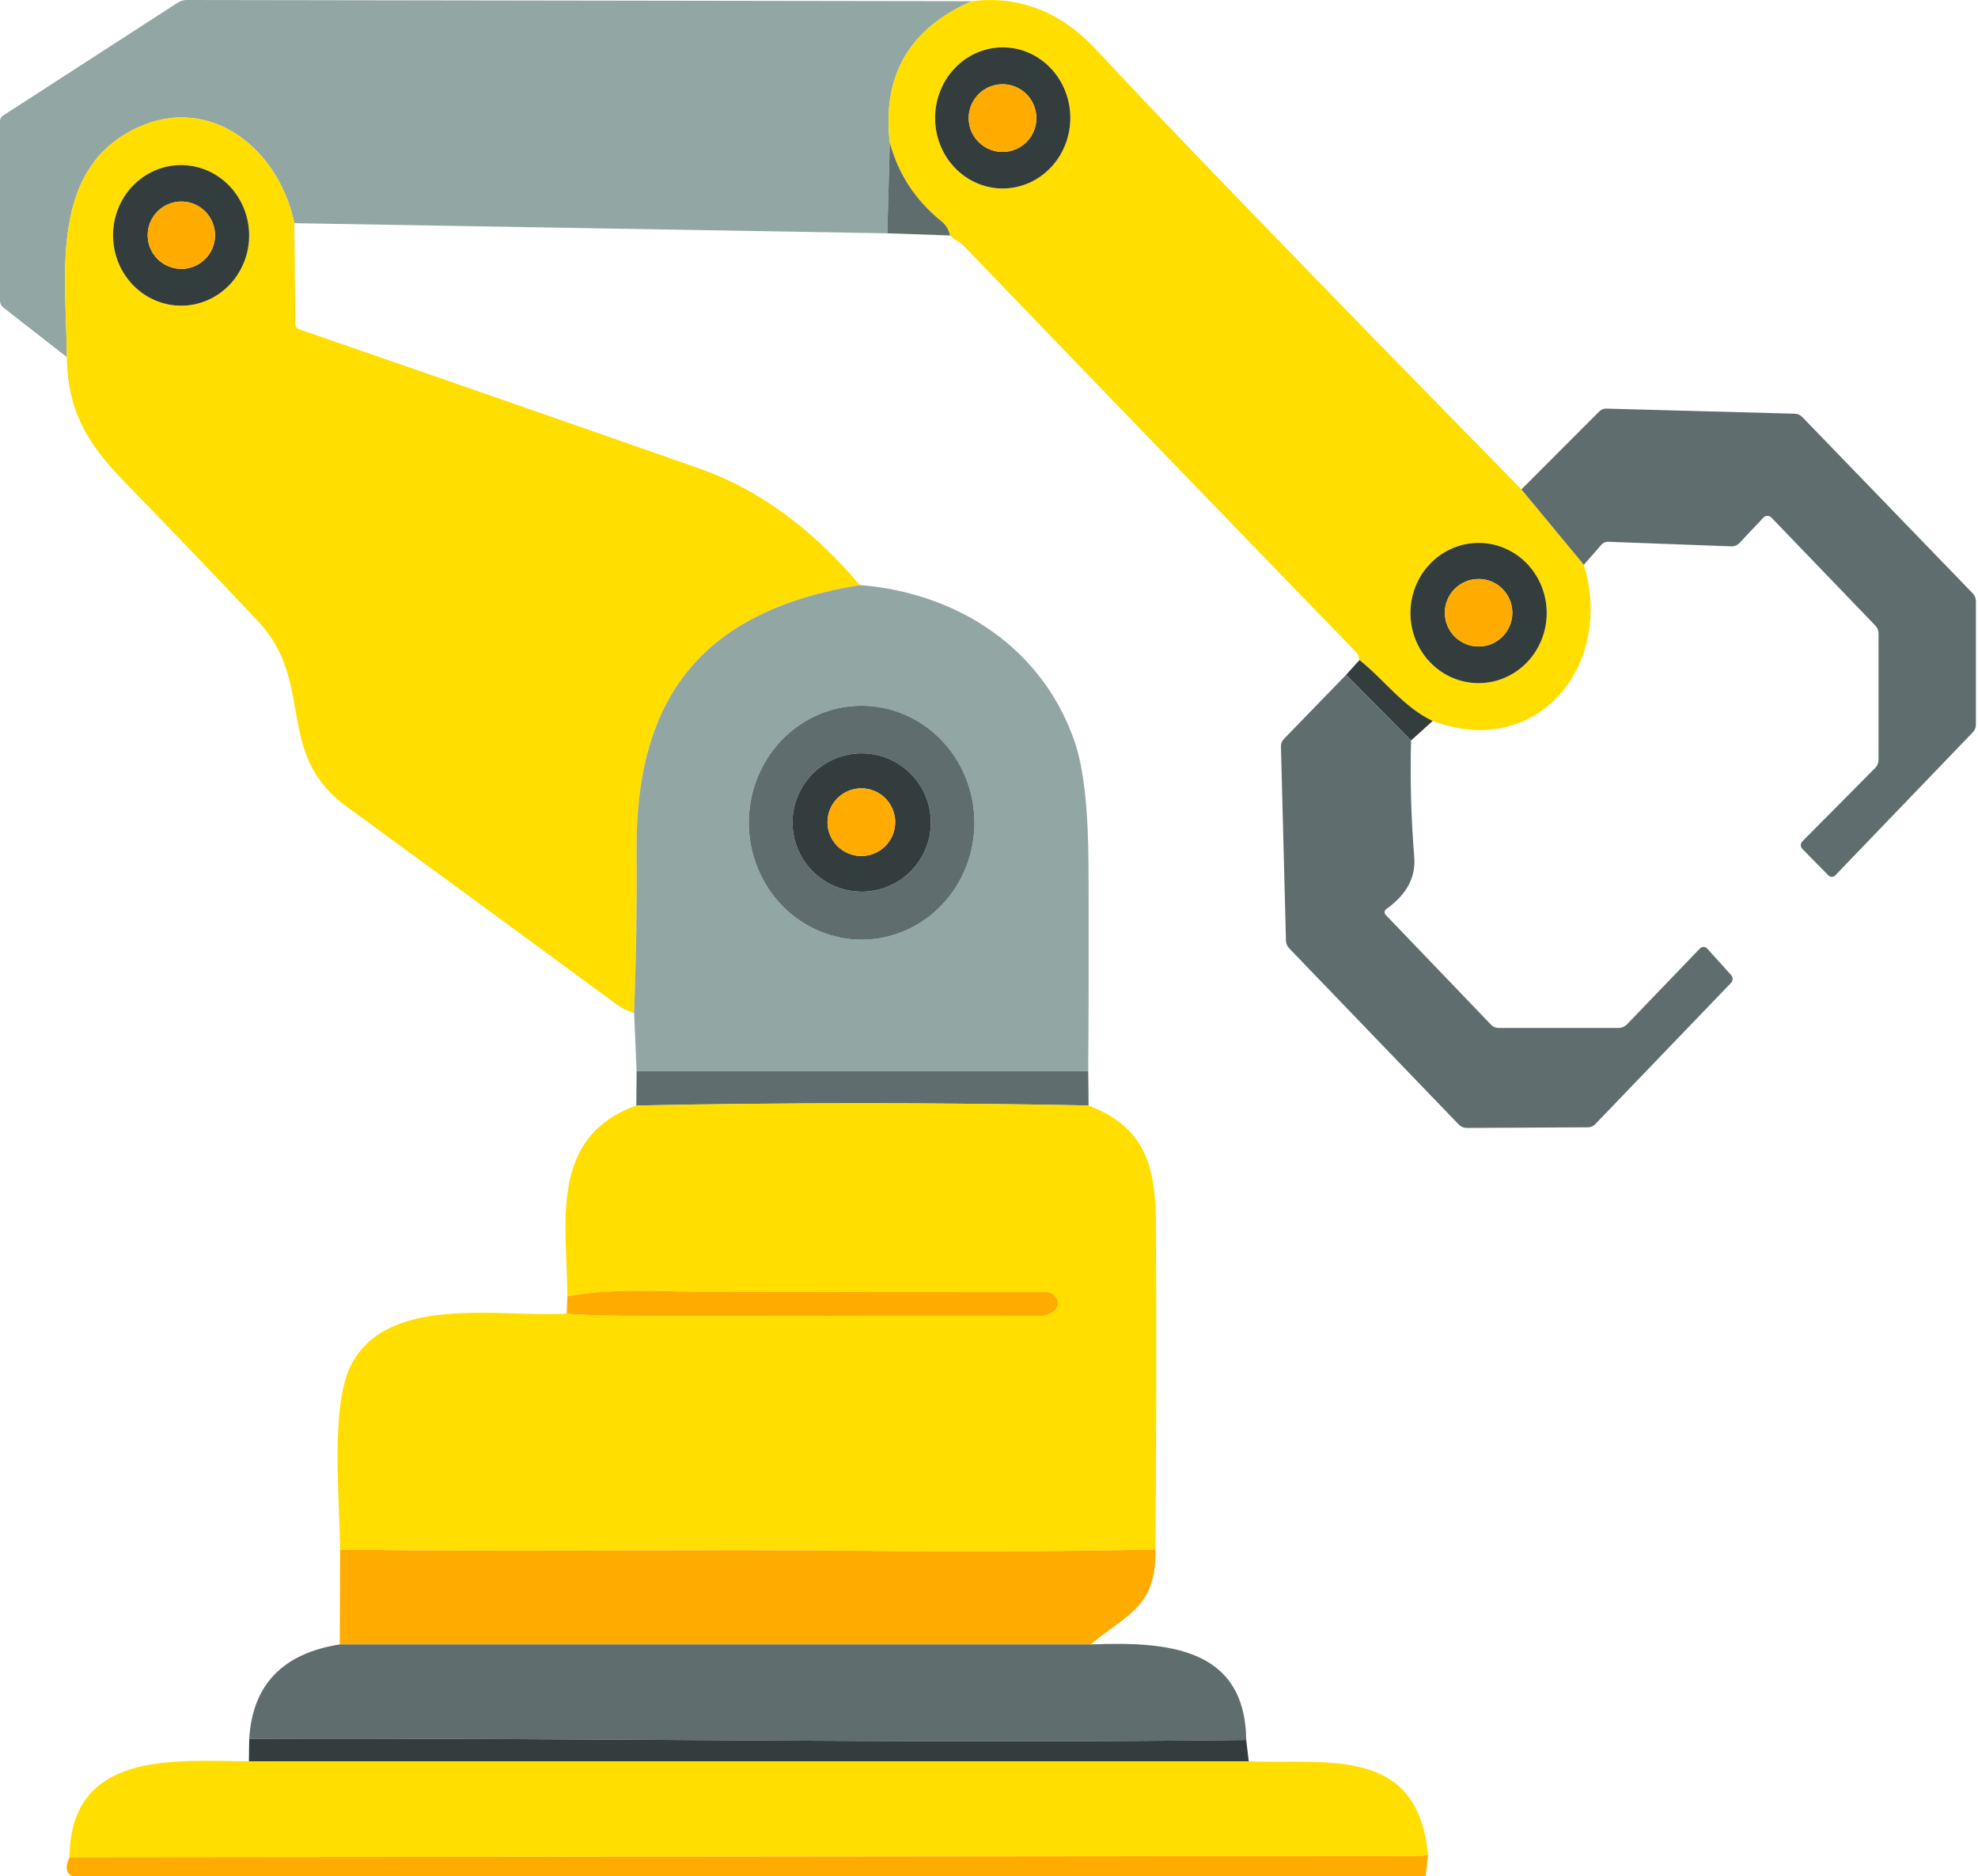 <svg width="175" height="166" viewBox="0 0 175 166" fill="none" xmlns="http://www.w3.org/2000/svg">
<path d="M85.979 0.107C80.45 2.512 78.032 6.686 78.726 12.63L78.504 20.641L26.04 19.745C24.57 12.737 17.968 7.896 11.259 11.757C4.304 15.754 5.92 24.999 5.905 31.585L0.299 27.212C0.206 27.141 0.13 27.049 0.078 26.944C0.027 26.839 -0 26.724 1.56836e-06 26.607V10.723C-0 10.626 0.024 10.53 0.069 10.445C0.114 10.359 0.18 10.286 0.26 10.232L15.747 0.222C15.972 0.077 16.238 0 16.513 0L85.979 0.107Z" fill="#92A6A4"/>
<path d="M134.606 43.297L140.128 49.968C142.824 58.814 136.061 67.269 126.756 63.784C124.167 62.566 122.482 60.146 120.276 58.392C120.21 58.066 120.144 57.866 120.077 57.795C108.446 45.796 96.835 33.774 85.244 21.729C84.953 21.43 84.394 21.201 84.057 20.833C83.945 20.307 83.679 19.878 83.261 19.546C81.004 17.729 79.493 15.423 78.727 12.63C78.032 6.687 80.45 2.513 85.98 0.108C90.192 -0.403 93.876 1.042 97.031 4.443C103.041 10.927 115.566 23.879 134.606 43.297ZM88.681 16.674C89.467 16.678 90.245 16.521 90.973 16.211C91.7 15.901 92.362 15.445 92.92 14.868C93.479 14.291 93.923 13.605 94.228 12.85C94.532 12.094 94.691 11.283 94.695 10.463C94.704 8.808 94.082 7.217 92.966 6.04C91.851 4.864 90.333 4.198 88.746 4.19C87.961 4.186 87.182 4.343 86.455 4.653C85.728 4.963 85.066 5.419 84.507 5.996C83.949 6.573 83.505 7.259 83.2 8.014C82.895 8.77 82.737 9.581 82.732 10.401C82.724 12.056 83.346 13.647 84.461 14.824C85.577 16 87.095 16.666 88.681 16.674ZM130.793 60.437C131.585 60.44 132.369 60.282 133.102 59.973C133.834 59.664 134.5 59.209 135.062 58.635C135.624 58.061 136.07 57.379 136.375 56.627C136.681 55.875 136.84 55.069 136.843 54.255C136.845 53.44 136.692 52.633 136.392 51.879C136.092 51.125 135.65 50.44 135.092 49.862C134.535 49.284 133.872 48.824 133.142 48.51C132.411 48.196 131.628 48.032 130.837 48.03C130.045 48.027 129.261 48.185 128.528 48.494C127.796 48.803 127.13 49.258 126.568 49.832C126.006 50.406 125.56 51.088 125.255 51.84C124.949 52.592 124.79 53.398 124.787 54.212C124.785 55.027 124.938 55.834 125.238 56.588C125.538 57.342 125.98 58.027 126.538 58.605C127.095 59.183 127.758 59.643 128.488 59.957C129.219 60.271 130.002 60.434 130.793 60.437Z" fill="#FFDE00"/>
<path d="M88.68 16.674C87.094 16.666 85.576 16 84.46 14.824C83.345 13.648 82.723 12.057 82.731 10.401C82.736 9.581 82.895 8.771 83.199 8.015C83.504 7.259 83.948 6.573 84.507 5.997C85.065 5.42 85.727 4.964 86.454 4.654C87.182 4.344 87.96 4.186 88.746 4.191C90.332 4.199 91.85 4.864 92.966 6.041C94.081 7.217 94.703 8.808 94.695 10.464C94.69 11.284 94.531 12.094 94.227 12.85C93.922 13.606 93.478 14.292 92.92 14.868C92.361 15.445 91.699 15.901 90.972 16.211C90.245 16.521 89.466 16.678 88.68 16.674ZM91.692 10.448C91.692 9.654 91.377 8.892 90.815 8.33C90.254 7.769 89.492 7.453 88.698 7.453C87.903 7.453 87.142 7.769 86.58 8.33C86.019 8.892 85.703 9.654 85.703 10.448C85.703 11.242 86.019 12.004 86.58 12.565C87.142 13.127 87.903 13.442 88.698 13.442C89.492 13.442 90.254 13.127 90.815 12.565C91.377 12.004 91.692 11.242 91.692 10.448Z" fill="#333D3E"/>
<path d="M88.699 13.441C90.353 13.441 91.693 12.101 91.693 10.447C91.693 8.793 90.353 7.452 88.699 7.452C87.045 7.452 85.704 8.793 85.704 10.447C85.704 12.101 87.045 13.441 88.699 13.441Z" fill="#FFAB00"/>
<path d="M26.04 19.745L26.124 28.63C26.124 28.744 26.16 28.855 26.226 28.947C26.292 29.039 26.385 29.108 26.491 29.143C38.332 33.228 50.135 37.333 61.899 41.459C67.061 43.271 71.786 46.705 76.075 51.76C62.358 53.981 56.216 61.479 56.323 75.242C56.359 80.042 56.285 84.839 56.101 89.633C55.539 89.46 55.024 89.202 54.554 88.86C46.609 83.013 38.651 77.182 30.681 71.367C24.186 66.633 27.977 60.414 22.808 54.931C18.896 50.785 14.952 46.669 10.974 42.584C7.559 39.069 6.011 36.243 5.904 31.586C5.92 24.999 4.304 15.755 11.258 11.757C17.967 7.897 24.569 12.738 26.04 19.745ZM16.13 27.044C16.921 27.03 17.701 26.855 18.425 26.53C19.15 26.205 19.806 25.735 20.355 25.148C20.903 24.561 21.335 23.867 21.624 23.108C21.913 22.348 22.055 21.537 22.041 20.72C22.012 19.071 21.35 17.501 20.201 16.354C19.052 15.208 17.509 14.579 15.913 14.607C15.123 14.621 14.343 14.796 13.618 15.121C12.893 15.446 12.238 15.916 11.689 16.503C11.14 17.09 10.709 17.783 10.419 18.543C10.13 19.302 9.988 20.114 10.003 20.93C10.031 22.579 10.693 24.15 11.842 25.297C12.992 26.443 14.534 27.071 16.13 27.044Z" fill="#FFDE00"/>
<path d="M78.726 12.63C79.492 15.423 81.003 17.728 83.26 19.546C83.679 19.878 83.944 20.307 84.057 20.833L78.504 20.641L78.726 12.63Z" fill="#5F6D6E"/>
<path d="M16.131 27.043C14.534 27.07 12.992 26.442 11.843 25.296C10.694 24.149 10.032 22.579 10.003 20.93C9.989 20.113 10.13 19.302 10.42 18.542C10.709 17.782 11.14 17.089 11.689 16.502C12.238 15.915 12.893 15.445 13.618 15.12C14.343 14.795 15.123 14.62 15.913 14.606C17.51 14.579 19.052 15.207 20.201 16.353C21.35 17.5 22.012 19.07 22.041 20.719C22.055 21.536 21.914 22.347 21.624 23.107C21.335 23.867 20.904 24.56 20.355 25.147C19.806 25.734 19.15 26.204 18.426 26.529C17.701 26.854 16.921 27.029 16.131 27.043ZM19.024 20.809C19.024 20.019 18.71 19.261 18.152 18.703C17.593 18.144 16.835 17.83 16.045 17.83C15.255 17.83 14.497 18.144 13.938 18.703C13.38 19.261 13.066 20.019 13.066 20.809C13.066 21.2 13.143 21.588 13.292 21.949C13.442 22.311 13.662 22.639 13.938 22.916C14.215 23.192 14.543 23.412 14.905 23.562C15.266 23.711 15.654 23.788 16.045 23.788C16.436 23.788 16.824 23.711 17.185 23.562C17.547 23.412 17.875 23.192 18.152 22.916C18.428 22.639 18.648 22.311 18.797 21.949C18.947 21.588 19.024 21.2 19.024 20.809Z" fill="#333D3E"/>
<path d="M16.045 23.789C17.69 23.789 19.024 22.455 19.024 20.809C19.024 19.164 17.69 17.83 16.045 17.83C14.399 17.83 13.065 19.164 13.065 20.809C13.065 22.455 14.399 23.789 16.045 23.789Z" fill="#FFAB00"/>
<path d="M140.128 49.967L134.605 43.296L141.499 36.395C141.581 36.313 141.679 36.249 141.787 36.207C141.896 36.164 142.011 36.145 142.127 36.15L158.8 36.602C159.046 36.612 159.279 36.716 159.451 36.893L174.532 52.494C174.713 52.681 174.815 52.928 174.815 53.184V64.113C174.815 64.364 174.716 64.606 174.539 64.787L162.361 77.455C162.323 77.494 162.277 77.525 162.226 77.546C162.176 77.567 162.121 77.578 162.067 77.578C162.012 77.578 161.957 77.567 161.907 77.546C161.856 77.525 161.81 77.494 161.772 77.455L159.451 75.096C159.366 75.008 159.319 74.89 159.321 74.767C159.322 74.644 159.372 74.526 159.459 74.437L165.915 67.927C166.097 67.74 166.199 67.493 166.199 67.238V56.04C166.199 55.781 166.097 55.531 165.915 55.343L156.717 45.785C156.671 45.739 156.616 45.702 156.556 45.676C156.496 45.651 156.431 45.638 156.366 45.638C156.301 45.638 156.237 45.651 156.178 45.676C156.118 45.702 156.064 45.739 156.02 45.785L153.898 48.037C153.805 48.138 153.69 48.216 153.563 48.268C153.436 48.32 153.3 48.343 153.163 48.336L142.28 47.93C142.17 47.925 142.06 47.945 141.958 47.989C141.855 48.032 141.764 48.099 141.69 48.182L140.128 49.967Z" fill="#5F6D6E"/>
<path d="M130.793 60.437C130.002 60.434 129.218 60.271 128.488 59.956C127.758 59.642 127.095 59.183 126.537 58.605C125.98 58.027 125.538 57.341 125.238 56.588C124.937 55.834 124.784 55.027 124.787 54.212C124.79 53.397 124.949 52.591 125.254 51.84C125.56 51.088 126.006 50.406 126.568 49.831C127.13 49.257 127.796 48.803 128.528 48.493C129.26 48.184 130.045 48.027 130.836 48.029C131.628 48.032 132.411 48.195 133.141 48.51C133.872 48.824 134.535 49.283 135.092 49.861C135.65 50.439 136.092 51.125 136.392 51.879C136.692 52.632 136.845 53.439 136.842 54.254C136.839 55.069 136.681 55.875 136.375 56.627C136.07 57.378 135.623 58.061 135.062 58.635C134.5 59.209 133.834 59.663 133.101 59.973C132.369 60.282 131.585 60.44 130.793 60.437ZM133.802 54.21C133.802 53.418 133.487 52.658 132.927 52.098C132.367 51.538 131.607 51.223 130.815 51.223C130.023 51.223 129.263 51.538 128.703 52.098C128.142 52.658 127.828 53.418 127.828 54.21C127.828 55.002 128.142 55.762 128.703 56.322C129.263 56.882 130.023 57.197 130.815 57.197C131.607 57.197 132.367 56.882 132.927 56.322C133.487 55.762 133.802 55.002 133.802 54.21Z" fill="#333D3E"/>
<path d="M130.815 57.197C132.465 57.197 133.802 55.859 133.802 54.21C133.802 52.56 132.465 51.223 130.815 51.223C129.165 51.223 127.828 52.56 127.828 54.21C127.828 55.859 129.165 57.197 130.815 57.197Z" fill="#FFAB00"/>
<path d="M76.076 51.759C84.777 52.456 92.298 57.388 95.109 65.713C95.885 68.021 96.283 71.644 96.303 76.581C96.329 82.642 96.321 88.706 96.28 94.771H56.324L56.102 89.632C56.285 84.838 56.359 80.041 56.324 75.241C56.216 61.478 62.359 53.98 76.076 51.759ZM76.32 83.129C78.966 83.106 81.495 81.994 83.35 80.037C85.204 78.081 86.232 75.44 86.209 72.695C86.197 71.337 85.927 69.993 85.414 68.743C84.902 67.492 84.157 66.357 83.222 65.405C82.287 64.452 81.18 63.699 79.965 63.19C78.749 62.681 77.449 62.424 76.139 62.436C73.492 62.459 70.964 63.571 69.109 65.528C67.254 67.485 66.226 70.126 66.25 72.87C66.262 74.228 66.532 75.572 67.044 76.823C67.557 78.074 68.302 79.208 69.237 80.16C70.172 81.113 71.278 81.866 72.494 82.375C73.709 82.885 75.009 83.141 76.32 83.129Z" fill="#92A6A4"/>
<path d="M120.276 58.392C122.482 60.145 124.167 62.566 126.756 63.783L124.841 65.507L119.097 59.701L120.276 58.392Z" fill="#333D3E"/>
<path d="M119.096 59.701L124.841 65.507C124.749 68.933 124.843 72.377 125.124 75.839C125.267 77.626 124.44 79.155 122.643 80.426C122.603 80.454 122.57 80.49 122.546 80.531C122.521 80.573 122.506 80.619 122.501 80.667C122.496 80.715 122.501 80.763 122.516 80.809C122.531 80.855 122.556 80.897 122.589 80.932L131.925 90.666C132.01 90.754 132.111 90.823 132.221 90.87C132.332 90.918 132.45 90.942 132.569 90.942H143.192C143.334 90.942 143.476 90.913 143.608 90.856C143.739 90.799 143.858 90.717 143.957 90.613L150.399 83.911C150.44 83.867 150.49 83.832 150.546 83.808C150.601 83.785 150.661 83.773 150.722 83.773C150.782 83.774 150.842 83.787 150.897 83.812C150.952 83.838 151.002 83.874 151.042 83.919L153.156 86.262C153.244 86.36 153.291 86.487 153.288 86.618C153.285 86.749 153.233 86.874 153.14 86.967L141.131 99.459C141.049 99.546 140.949 99.615 140.839 99.663C140.728 99.71 140.609 99.734 140.488 99.734L129.773 99.788C129.64 99.788 129.508 99.761 129.386 99.71C129.263 99.659 129.153 99.584 129.061 99.489L114.057 83.896C113.879 83.709 113.778 83.463 113.774 83.207L113.329 66.043C113.324 65.798 113.415 65.561 113.582 65.384L119.096 59.701Z" fill="#5F6D6E"/>
<path d="M76.32 83.131C75.009 83.142 73.709 82.886 72.494 82.376C71.279 81.867 70.172 81.114 69.237 80.162C68.302 79.209 67.557 78.075 67.045 76.824C66.532 75.573 66.262 74.23 66.25 72.871C66.227 70.127 67.255 67.486 69.109 65.529C70.964 63.572 73.493 62.46 76.139 62.437C77.45 62.425 78.75 62.682 79.965 63.191C81.18 63.701 82.287 64.453 83.222 65.406C84.157 66.359 84.902 67.493 85.415 68.744C85.927 69.995 86.197 71.338 86.209 72.697C86.233 75.441 85.204 78.082 83.35 80.038C81.495 81.995 78.967 83.108 76.32 83.131ZM82.357 72.768C82.357 71.145 81.712 69.589 80.564 68.441C79.417 67.294 77.86 66.649 76.237 66.649C74.614 66.649 73.058 67.294 71.91 68.441C70.763 69.589 70.118 71.145 70.118 72.768C70.118 74.391 70.763 75.948 71.91 77.096C73.058 78.243 74.614 78.888 76.237 78.888C77.86 78.888 79.417 78.243 80.564 77.096C81.712 75.948 82.357 74.391 82.357 72.768Z" fill="#5F6D6E"/>
<path d="M82.356 72.768C82.356 74.391 81.711 75.947 80.564 77.095C79.416 78.243 77.86 78.887 76.237 78.887C74.614 78.887 73.057 78.243 71.909 77.095C70.762 75.947 70.117 74.391 70.117 72.768C70.117 71.145 70.762 69.588 71.909 68.441C73.057 67.293 74.614 66.648 76.237 66.648C77.86 66.648 79.416 67.293 80.564 68.441C81.711 69.588 82.356 71.145 82.356 72.768ZM79.201 72.737C79.201 71.943 78.885 71.181 78.324 70.62C77.762 70.058 77 69.743 76.206 69.743C75.412 69.743 74.65 70.058 74.088 70.62C73.527 71.181 73.211 71.943 73.211 72.737C73.211 73.531 73.527 74.293 74.088 74.855C74.65 75.416 75.412 75.732 76.206 75.732C77 75.732 77.762 75.416 78.324 74.855C78.885 74.293 79.201 73.531 79.201 72.737Z" fill="#333D3E"/>
<path d="M76.207 75.733C77.861 75.733 79.201 74.392 79.201 72.738C79.201 71.084 77.861 69.743 76.207 69.743C74.553 69.743 73.212 71.084 73.212 72.738C73.212 74.392 74.553 75.733 76.207 75.733Z" fill="#FFAB00"/>
<path d="M56.324 94.772H96.28L96.311 97.804C82.974 97.539 69.635 97.539 56.293 97.804L56.324 94.772Z" fill="#5F6D6E"/>
<path d="M96.311 97.805C101.22 99.712 102.239 102.997 102.269 108.251C102.325 117.861 102.308 127.473 102.216 137.087C93.74 137.261 85.261 137.302 76.78 137.21C61.21 137.034 45.662 137.34 30.091 137.087C30.053 132.561 29.172 124.243 31.133 120.628C34.449 114.501 44.169 116.546 50.135 116.217C51.845 116.38 55.813 116.452 62.037 116.431C72.085 116.406 82.131 116.398 92.175 116.408C92.703 116.408 93.507 115.941 93.576 115.458C93.596 115.316 93.585 115.171 93.544 115.034C93.503 114.896 93.433 114.769 93.338 114.661C93.244 114.553 93.128 114.466 92.997 114.407C92.866 114.348 92.724 114.317 92.581 114.317C82.113 114.317 71.912 114.305 61.975 114.279C58.276 114.271 54.255 113.927 50.196 114.685C50.173 108.267 48.496 100.623 56.293 97.805C69.635 97.539 82.974 97.539 96.311 97.805Z" fill="#FFDE00"/>
<path d="M50.136 116.217L50.197 114.685C54.256 113.927 58.277 114.271 61.977 114.279C71.913 114.305 82.114 114.317 92.582 114.317C92.725 114.317 92.867 114.348 92.998 114.407C93.129 114.466 93.245 114.553 93.339 114.661C93.434 114.769 93.504 114.896 93.545 115.034C93.586 115.172 93.597 115.316 93.577 115.459C93.508 115.941 92.704 116.408 92.176 116.408C82.132 116.398 72.086 116.406 62.038 116.431C55.814 116.452 51.846 116.38 50.136 116.217Z" fill="#FFAB00"/>
<path d="M30.092 137.087C45.663 137.34 61.21 137.034 76.781 137.21C85.262 137.302 93.74 137.261 102.216 137.087C102.339 142.257 99.605 142.839 96.503 145.482H30.061L30.092 137.087Z" fill="#FFAB00"/>
<path d="M30.061 145.482H96.502C103.326 145.221 110.151 145.742 110.258 153.937C80.916 154.282 51.429 153.73 22.05 153.83C22.336 149.061 25.006 146.278 30.061 145.482Z" fill="#5F6D6E"/>
<path d="M110.258 153.937L110.48 155.821H22.02L22.05 153.83C51.43 153.73 80.917 154.281 110.258 153.937Z" fill="#333D3E"/>
<path d="M22.02 155.821H110.48C117.259 156.12 125.415 154.336 126.342 164.085C126.092 164.157 125.847 164.193 125.607 164.193C85.796 164.234 45.977 164.274 6.15 164.315C6.219 154.81 15.502 155.791 22.02 155.821Z" fill="#FFDE00"/>
<path d="M126.342 164.085L126.135 166H6.464C5.841 165.765 5.736 165.204 6.15 164.315C45.976 164.274 85.795 164.234 125.606 164.193C125.846 164.193 126.091 164.157 126.342 164.085Z" fill="#FFAB00"/>
</svg>

